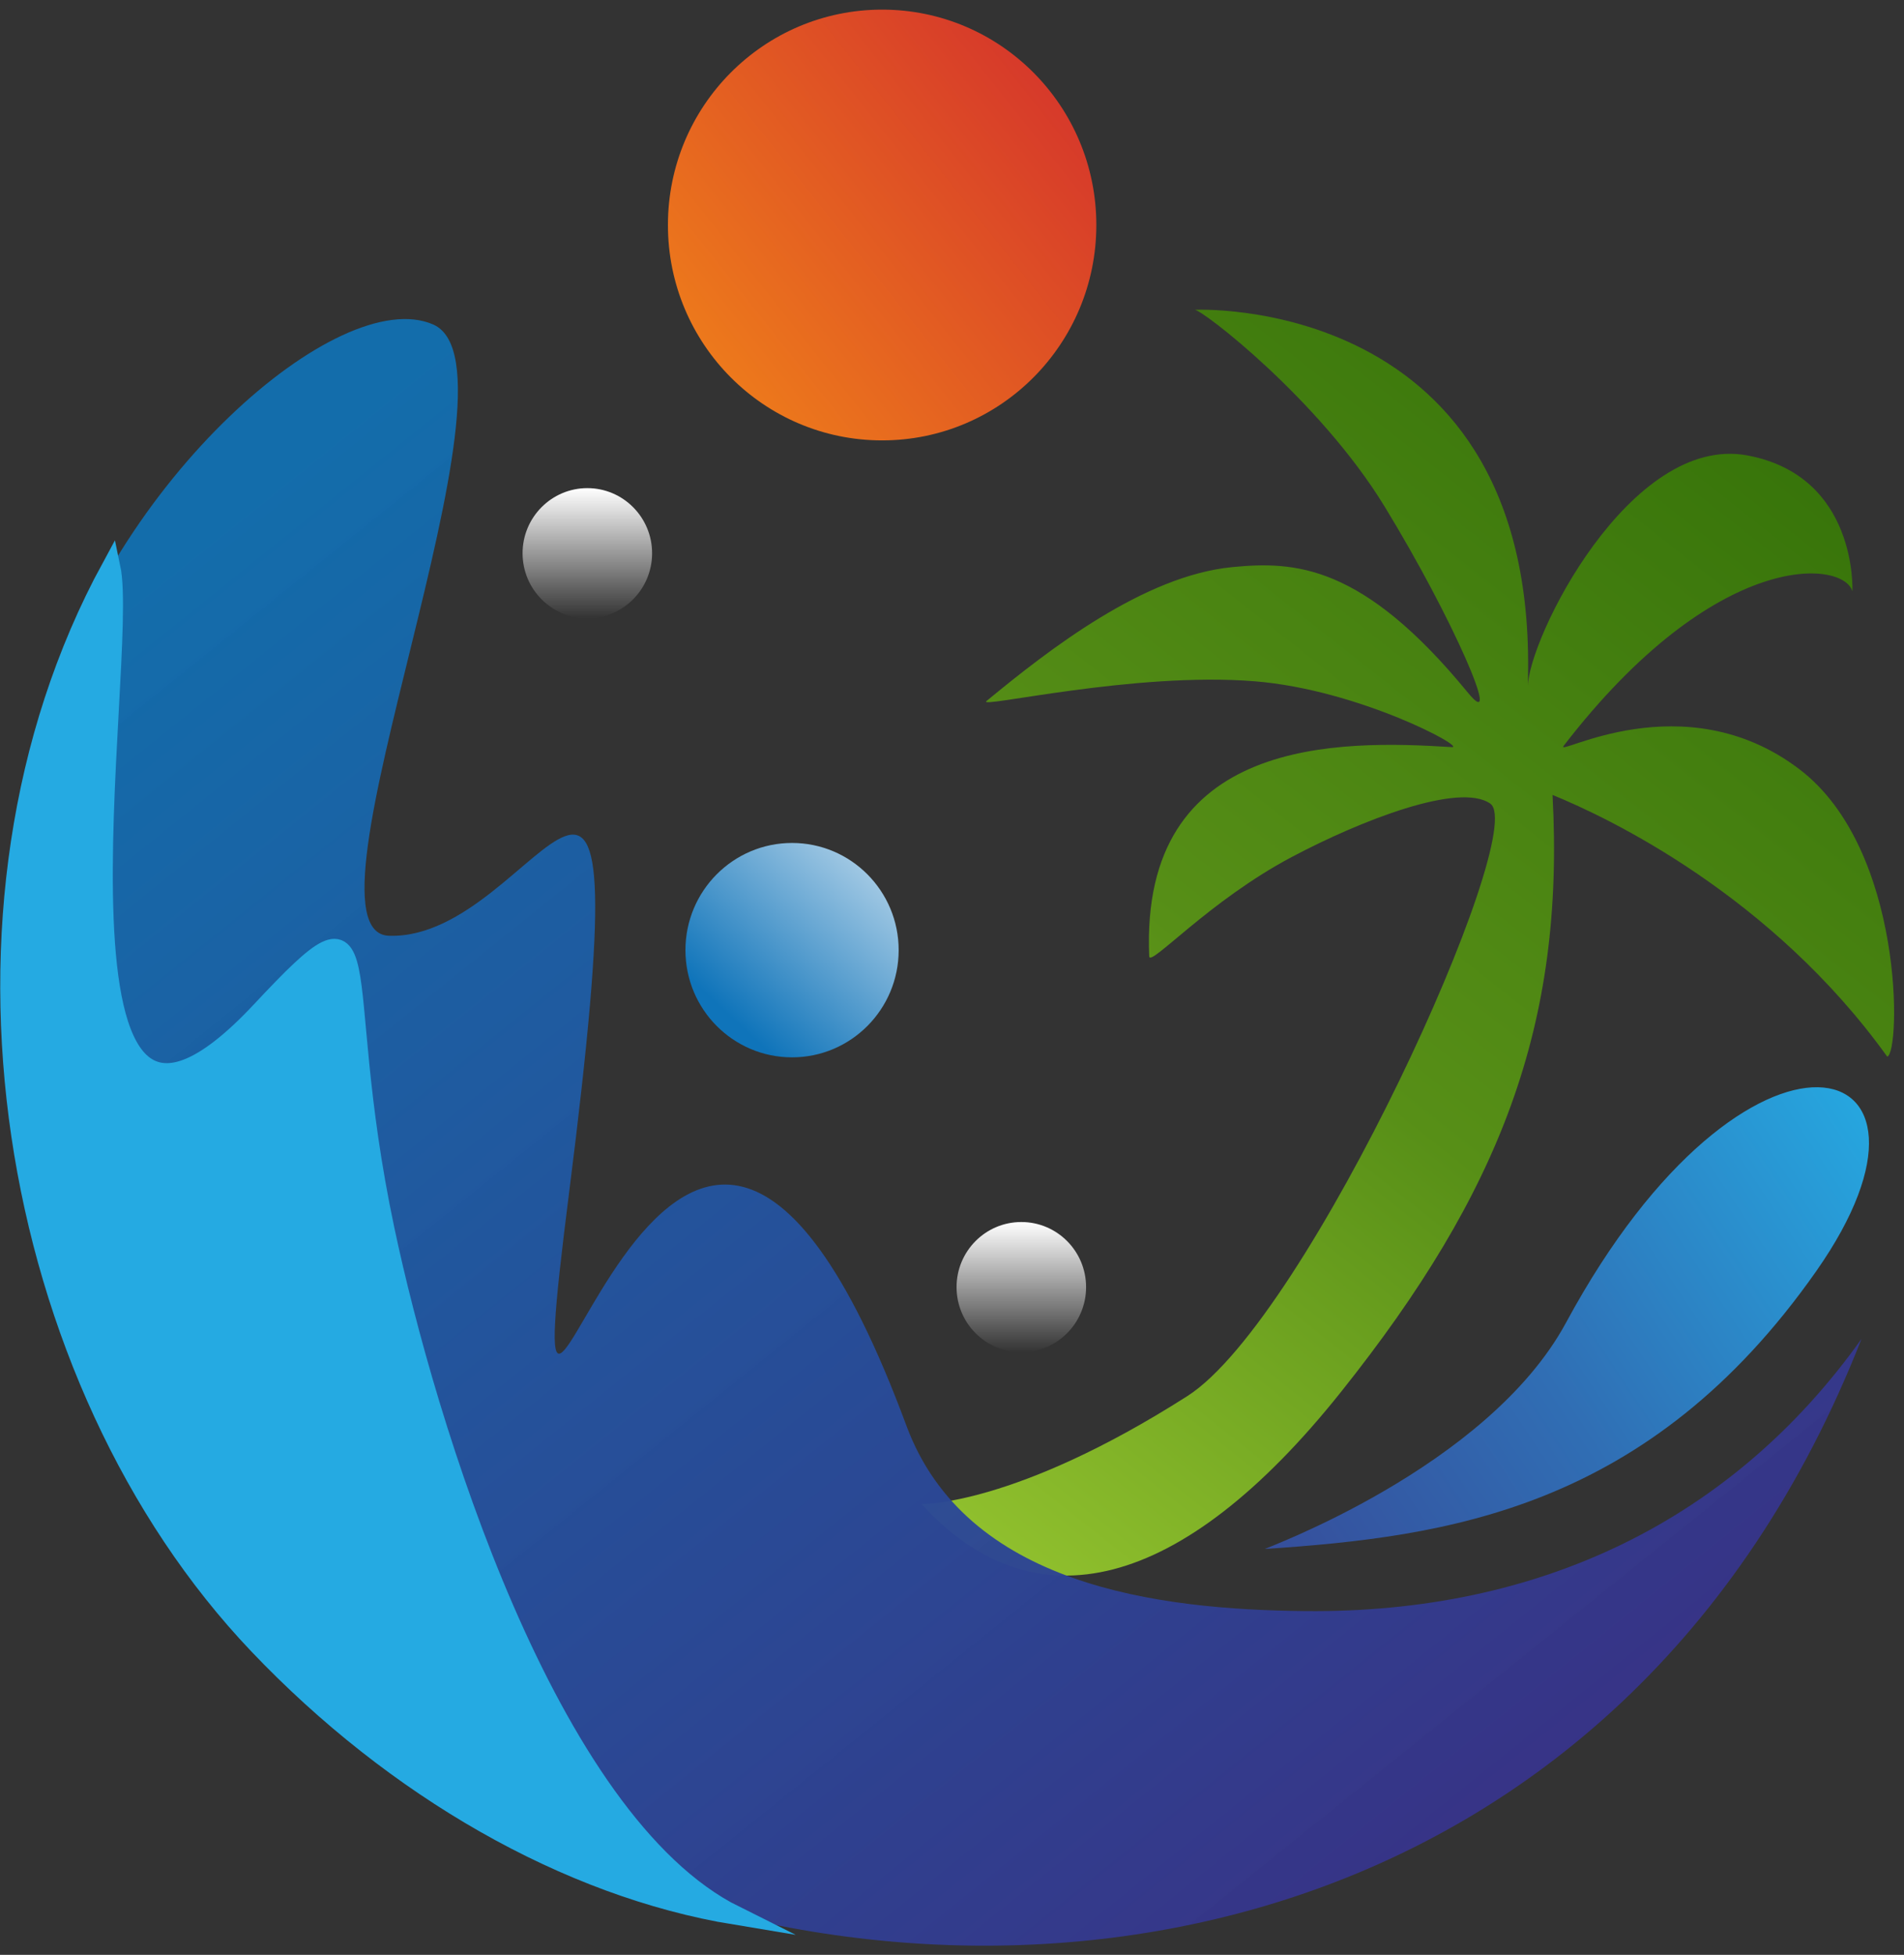 <svg width="76" height="78" viewBox="0 0 76 78" fill="none" xmlns="http://www.w3.org/2000/svg">
<rect x="0" y="0" width="76" height="78" fill="#333333" stroke="none"/>
<g clip-path="url(#clip0_26_96)">
<path fill-rule="evenodd" clip-rule="evenodd" d="M36.783 60.013C41.251 64.926 47.15 63.534 53.521 55.547C59.893 47.561 62.467 40.883 61.971 31.719C64.213 32.631 70.714 35.734 75.33 42.16C75.861 42.029 76.041 33.898 71.825 30.693C67.194 27.173 62.03 30.258 62.415 29.759C68.512 21.854 73.586 22.351 73.94 23.595C73.94 23.595 74.167 19.004 69.755 18.173C65.08 17.292 60.98 25.497 60.98 27.442C61.56 11.559 47.418 12.367 47.685 12.363C47.924 12.306 52.65 15.928 55.265 20.206C58.009 24.694 60.032 29.394 58.589 27.634C54.383 22.501 51.676 22.386 49.182 22.629C45.658 22.972 41.873 25.913 39.376 27.973C38.985 28.295 45.255 26.794 50.083 27.184C54.252 27.52 58.561 29.849 57.949 29.811C53.514 29.531 45.501 29.355 45.872 38.159C45.89 38.606 48.247 35.953 51.555 34.199C54.332 32.727 58.255 31.201 59.487 32.066C61.057 33.17 52.23 52.621 47.393 55.706C40.486 60.111 36.778 60.007 36.783 60.013Z" fill="url(#paint0_linear_26_96)"/>
<path fill-rule="evenodd" clip-rule="evenodd" d="M74.305 53.421C64.816 77.58 40.457 81.673 22.912 74.364C4.217 66.577 -2.603 44.675 1.859 28.601C4.468 19.206 13.534 11.309 17.289 12.947C21.302 14.697 11.546 37.2 15.524 37.338C21.564 37.547 25.818 23.132 22.719 47.561C20.124 68.013 26.563 30.939 36.179 56.882C38.544 63.263 46.195 64.228 52.113 64.284C61.435 64.373 69.135 60.68 74.305 53.421Z" fill="url(#paint1_linear_26_96)"/>
<path fill-rule="evenodd" clip-rule="evenodd" d="M4.43 22.641C5.211 26.345 0.929 50.472 10.415 40.329C15.465 34.929 13.14 38.523 15.371 49.067C16.998 56.761 21.827 72.679 29.344 76.421C22.634 75.315 15.763 71.363 10.308 65.636C0.27 55.095 -2.978 36.252 4.43 22.641Z" fill="#25AAE2" stroke="#25AAE2" stroke-width="0.756" stroke-miterlimit="22.926"/>
<path d="M31.615 42.189C33.965 42.189 35.871 40.274 35.871 37.912C35.871 35.55 33.965 33.635 31.615 33.635C29.265 33.635 27.36 35.55 27.36 37.912C27.36 40.274 29.265 42.189 31.615 42.189Z" fill="url(#paint2_linear_26_96)"/>
<path d="M23.444 24.674C24.872 24.674 26.029 23.511 26.029 22.076C26.029 20.641 24.872 19.477 23.444 19.477C22.017 19.477 20.859 20.641 20.859 22.076C20.859 23.511 22.017 24.674 23.444 24.674Z" fill="url(#paint3_linear_26_96)"/>
<path d="M35.211 17.572C39.933 17.572 43.761 13.724 43.761 8.978C43.761 4.232 39.933 0.384 35.211 0.384C30.489 0.384 26.661 4.232 26.661 8.978C26.661 13.724 30.489 17.572 35.211 17.572Z" fill="url(#paint4_linear_26_96)"/>
<path d="M40.767 53.956C42.195 53.956 43.352 52.793 43.352 51.358C43.352 49.923 42.195 48.76 40.767 48.76C39.339 48.76 38.182 49.923 38.182 51.358C38.182 52.793 39.339 53.956 40.767 53.956Z" fill="url(#paint5_linear_26_96)"/>
<path fill-rule="evenodd" clip-rule="evenodd" d="M50.495 61.805C57.737 61.319 65.811 60.247 72.494 50.725C78.764 41.791 69.741 39.395 62.512 52.771C59.371 58.584 50.383 61.812 50.495 61.805Z" fill="url(#paint6_linear_26_96)"/>
</g>
<defs>
<linearGradient id="paint0_linear_26_96" x1="40.788" y1="62.245" x2="88.989" y2="1.157" gradientUnits="userSpaceOnUse">
<stop stop-color="#8FBF2D"/>
<stop offset="0.302" stop-color="#578F17"/>
<stop offset="1" stop-color="#1E5F00"/>
</linearGradient>
<linearGradient id="paint1_linear_26_96" x1="12.276" y1="18.126" x2="59.167" y2="76.442" gradientUnits="userSpaceOnUse">
<stop stop-color="#0F74BA" stop-opacity="0.886"/>
<stop offset="0.471" stop-color="#2453A0" stop-opacity="0.945"/>
<stop offset="1" stop-color="#393185"/>
</linearGradient>
<linearGradient id="paint2_linear_26_96" x1="29.834" y1="41.199" x2="38.772" y2="31.608" gradientUnits="userSpaceOnUse">
<stop stop-color="#0F74BA"/>
<stop offset="1" stop-color="#FEFEFE"/>
</linearGradient>
<linearGradient id="paint3_linear_26_96" x1="23.444" y1="19.477" x2="23.444" y2="24.674" gradientUnits="userSpaceOnUse">
<stop stop-color="white"/>
<stop offset="1" stop-color="white" stop-opacity="0"/>
</linearGradient>
<linearGradient id="paint4_linear_26_96" x1="27.442" y1="15.732" x2="44.878" y2="1.853" gradientUnits="userSpaceOnUse">
<stop stop-color="#EF7F1A"/>
<stop offset="1" stop-color="#D22D2D"/>
</linearGradient>
<linearGradient id="paint5_linear_26_96" x1="40.767" y1="48.76" x2="40.767" y2="53.956" gradientUnits="userSpaceOnUse">
<stop stop-color="white"/>
<stop offset="1" stop-color="white" stop-opacity="0"/>
</linearGradient>
<linearGradient id="paint6_linear_26_96" x1="76.888" y1="45.979" x2="41.347" y2="69.625" gradientUnits="userSpaceOnUse">
<stop stop-color="#25AAE2"/>
<stop offset="0.412" stop-color="#306EB4"/>
<stop offset="1" stop-color="#3B3185"/>
</linearGradient>
<clipPath id="clip0_26_96">
<rect width="76" height="78" fill="white"/>
</clipPath>
</defs>
</svg>
